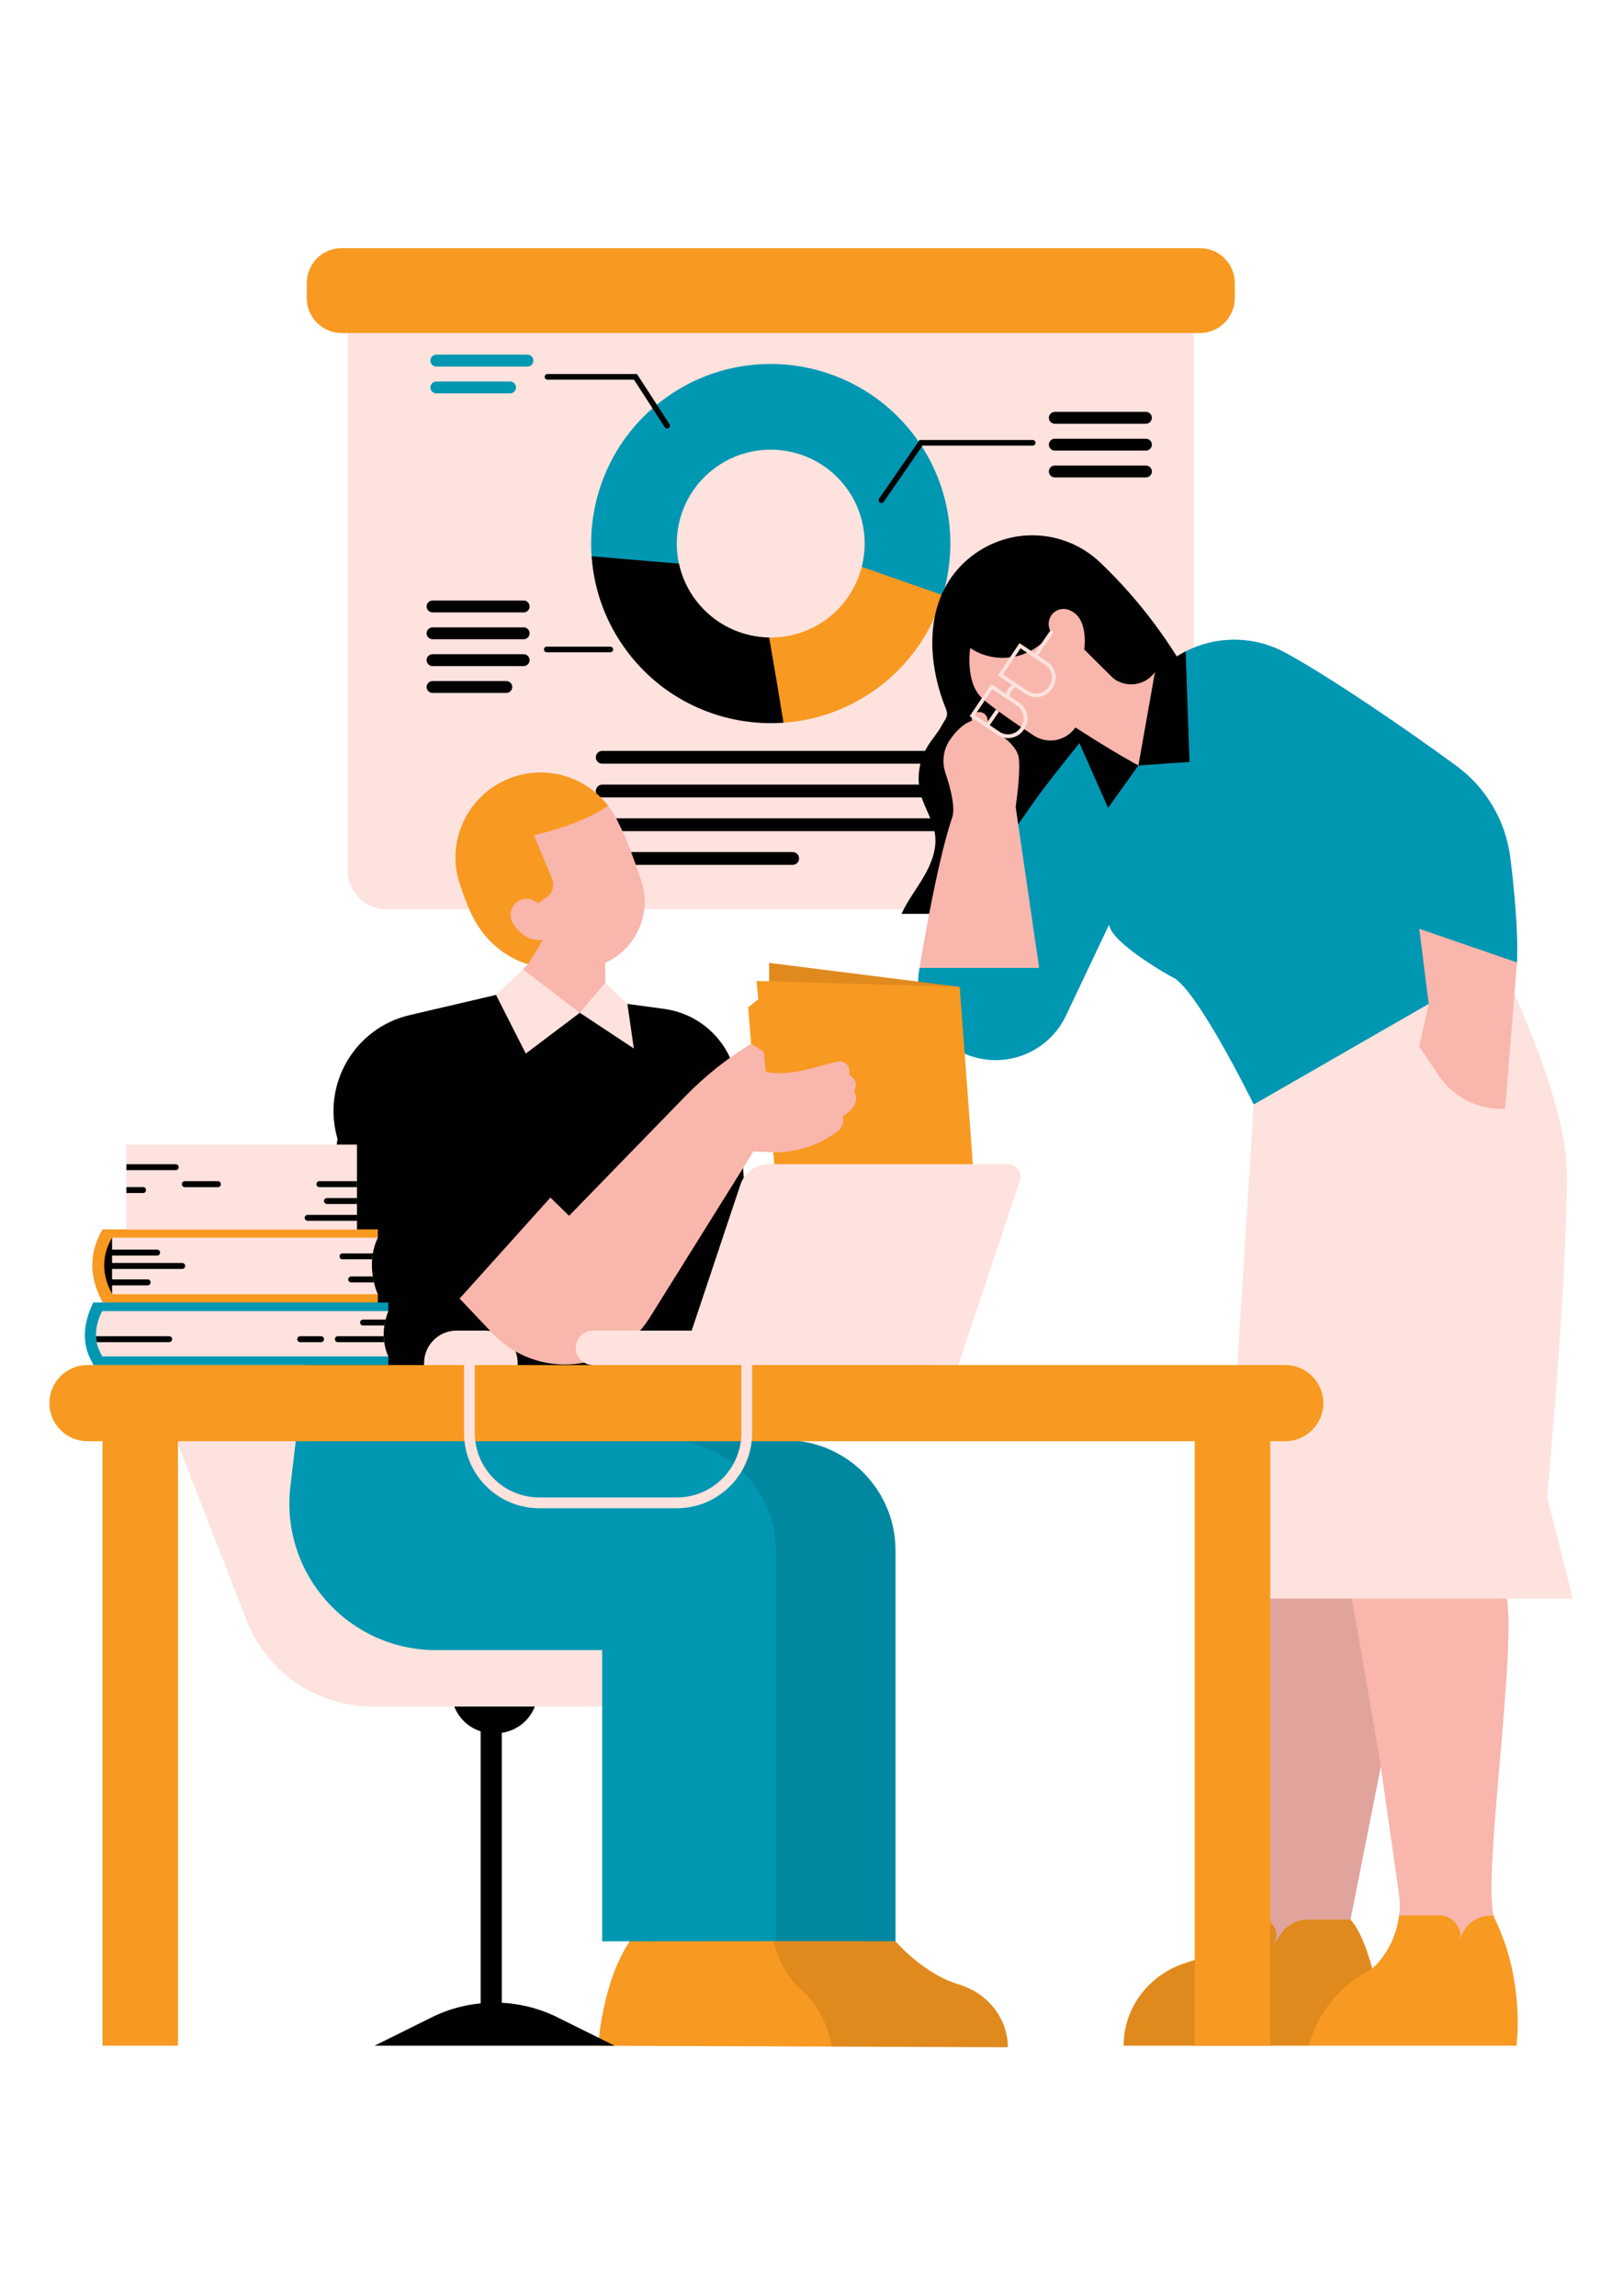 <svg xmlns="http://www.w3.org/2000/svg" xmlns:xlink="http://www.w3.org/1999/xlink" width="1587" zoomAndPan="magnify" viewBox="0 0 1190.25 1683.75" height="2245" preserveAspectRatio="xMidYMid meet" version="1.0"><defs><filter x="0%" y="0%" width="100%" height="100%" id="8d992dec5b"><feColorMatrix values="0 0 0 0 1 0 0 0 0 1 0 0 0 0 1 0 0 0 1 0" color-interpolation-filters="sRGB"/></filter><clipPath id="b5373e419d"><path d="M 487 1047 L 1016 1047 L 1016 1502.375 L 487 1502.375 Z M 487 1047 " clip-rule="nonzero"/></clipPath><mask id="2dc7b1cf20"><g filter="url(#8d992dec5b)"><rect x="-119.025" width="1428.3" fill="#000000" y="-168.375" height="2020.5" fill-opacity="0.1"/></g></mask><clipPath id="648fb1fe79"><rect x="0" width="529" y="0" height="456"/></clipPath><clipPath id="0cf872f1c7"><path d="M 70 706 L 1153.766 706 L 1153.766 1173 L 70 1173 Z M 70 706 " clip-rule="nonzero"/></clipPath><clipPath id="41317a28e3"><path d="M 36.219 182 L 971 182 L 971 1501 L 36.219 1501 Z M 36.219 182 " clip-rule="nonzero"/></clipPath><mask id="7803d75b9c"><g filter="url(#8d992dec5b)"><rect x="-119.025" width="1428.3" fill="#000000" y="-168.375" height="2020.5" fill-opacity="0.1"/></g></mask><clipPath id="685d019ece"><path d="M 1 2 L 140.957 2 L 140.957 20 L 1 20 Z M 1 2 " clip-rule="nonzero"/></clipPath><clipPath id="13d46eb5e3"><rect x="0" width="141" y="0" height="22"/></clipPath></defs><path fill="#fde2dd" d="M 846.922 666.898 L 283.574 666.898 C 267.793 666.898 254.992 654.098 254.992 638.316 L 254.992 229.508 C 254.992 213.727 267.793 200.93 283.574 200.93 L 846.922 200.93 C 862.703 200.93 875.504 213.727 875.504 229.508 L 875.504 638.344 C 875.504 654.098 862.703 666.898 846.922 666.898 Z M 108.766 1003.266 L 180.836 1188.395 C 195.801 1226.844 232.984 1252.02 274.23 1251.625 L 333.16 1251.625 L 370.105 1266.297 L 391.906 1251.625 L 604.582 1251.625 C 613.898 1251.625 621.445 1244.078 621.445 1234.762 C 621.445 1225.445 613.898 1217.898 604.582 1217.898 L 544.492 1217.898 C 508.68 1217.898 476.539 1195.969 463.473 1162.609 L 399.215 998.543 C 386.125 965.105 353.746 943.23 317.828 943.574 L 148.059 945.129 C 118.266 945.422 97.945 975.453 108.766 1003.266 " fill-opacity="1" fill-rule="nonzero"/><path fill="#0097b2" d="M 669.898 318.707 C 696.551 353.57 703.07 397.48 691.379 436.512 L 667.363 449.258 L 631.977 415.719 C 636.988 396.004 633.297 374.258 619.969 356.84 C 608.672 342.09 592.602 333.168 575.578 330.609 C 572.598 330.16 569.617 329.871 566.582 329.816 C 551.539 329.5 536.258 334.094 523.379 343.938 C 501.449 360.695 492.398 388.062 497.887 413.367 C 491.738 412.895 486.195 428.992 478.832 428.359 C 464.582 427.172 447.48 409.121 433.84 407.906 C 430.883 365.234 448.695 321.926 485.246 294.008 C 501.344 281.707 519.367 273.688 537.949 269.781 C 555.129 266.164 572.781 266.059 589.855 269.277 C 620.602 275.164 649.395 291.895 669.898 318.707 Z M 669.898 318.707 " fill-opacity="1" fill-rule="nonzero"/><path fill="#f89921" d="M 607.09 453.457 C 619.914 443.664 628.309 430.23 632 415.742 L 691.406 436.539 C 683.727 462.242 668.184 485.836 645.25 503.359 C 624.004 519.59 599.438 528.324 574.629 530.066 C 573.441 522.887 562.57 513.254 561.172 504.863 C 558.902 491.246 566.055 478.551 564.102 467.547 C 579.062 467.84 594.238 463.273 607.09 453.457 Z M 607.09 453.457 " fill-opacity="1" fill-rule="nonzero"/><path fill="#f8b6ad" d="M 1095.941 1406.746 C 1095.754 1406.246 1095.57 1405.691 1095.414 1405.059 C 1087.391 1373.891 1112.988 1205.918 1104.57 1169.312 C 1095.992 1131.973 912.266 1161.977 912.266 1161.977 L 921.078 1401.652 C 921.078 1401.652 919.945 1404.188 917.332 1407.988 C 917.332 1407.988 943.113 1465.176 996.082 1469.133 C 1049.02 1473.09 1095.941 1406.746 1095.941 1406.746 Z M 1006.293 1444.035 C 1006.293 1444.035 1000.172 1418.57 990.379 1407.961 L 1012.625 1295.75 C 1017.695 1331.219 1022.574 1365.367 1025.875 1388.562 C 1026.668 1394.051 1026.719 1399.516 1026.086 1404.871 C 1024.344 1419.781 1017.379 1433.719 1006.293 1444.035 Z M 1006.293 1444.035 " fill-opacity="1" fill-rule="nonzero"/><path fill="#010101" d="M 574.602 530.066 C 531.879 533.074 488.547 515.234 460.598 478.684 C 444.34 457.414 435.582 432.793 433.863 407.934 C 454.582 409.754 479.836 411.945 497.914 413.367 C 500 422.949 504.141 432.238 510.5 440.523 C 523.801 457.914 543.754 467.203 564.074 467.574 C 567.215 485.336 571.516 511.195 574.602 530.066 Z M 883.605 509.086 C 882.391 509.508 876.98 507.793 878.195 508.27 C 860.223 472.879 835.68 440.102 806.996 412.684 C 793.984 400.254 776.383 392.602 756.961 392.602 C 731.23 392.602 706.949 406.691 694.152 428.992 C 678.582 456.094 682.195 491.457 693.516 519.406 C 695.891 525.289 693.703 526.477 690.695 532.047 C 687.684 537.613 683.277 542.336 680.031 547.773 C 673.832 558.172 672.062 571.129 675.309 582.766 C 678.133 592.953 684.543 602.109 685.785 612.613 C 687.051 623.172 682.883 633.672 677.523 642.883 C 672.168 652.094 665.57 660.59 661.137 670.25 L 764.746 670.25 M 387.234 723.797 L 363.719 729.707 L 300.438 744.512 C 260.008 753.961 235.809 795.445 247.523 835.293 L 220.211 1029.129 L 556.789 1029.129 L 540.875 797.426 C 538.844 767.945 516.387 743.957 487.121 739.973 L 460.07 736.305 L 440.461 726.594 Z M 387.234 723.797 " fill-opacity="1" fill-rule="nonzero"/><path fill="#f89921" d="M 1112.066 1500.379 L 823.988 1500.379 C 823.988 1499.242 824.016 1498.082 824.098 1496.922 C 825.52 1470.371 844.047 1447.703 869.406 1439.707 C 872.441 1438.758 875.793 1437.621 879.516 1436.25 C 900.441 1428.676 911.977 1415.668 917.305 1407.934 L 924.852 1407.934 C 934.062 1407.934 939.5 1418.699 933.668 1425.828 C 933.613 1425.879 933.59 1425.934 933.535 1425.957 C 935.699 1423.848 937.547 1421.367 939.078 1418.938 C 943.328 1412.156 950.664 1407.934 958.66 1407.934 L 990.379 1407.934 C 1000.195 1418.543 1006.293 1444.008 1006.293 1444.008 C 1017.352 1433.691 1024.316 1419.758 1026.059 1404.848 L 1055.984 1404.848 C 1065.805 1405.137 1072.902 1414.348 1070.684 1423.898 C 1072.559 1412.973 1082.059 1404.977 1093.145 1405.031 L 1095.414 1405.031 C 1095.57 1405.637 1095.754 1406.219 1095.941 1406.719 C 1118.898 1453.273 1112.066 1500.379 1112.066 1500.379 Z M 1012.625 1295.75 Z M 739.121 1501.512 C 739.121 1500.641 739.094 1499.773 739.039 1498.926 C 737.828 1478.527 723.18 1461.48 703.598 1455.621 C 700.984 1454.828 698.215 1453.852 695.363 1452.637 C 673.223 1443.086 656.758 1423.875 656.758 1423.875 L 473.742 1410.441 C 442.602 1436.383 438.719 1500.406 438.719 1500.406 Z M 739.121 1501.512 C 739.121 1500.641 739.094 1499.773 739.039 1498.926 C 737.828 1478.527 723.18 1461.48 703.598 1455.621 C 700.984 1454.828 698.215 1453.852 695.363 1452.637 C 673.223 1443.086 656.758 1423.875 656.758 1423.875 L 473.742 1410.441 C 442.602 1436.383 438.719 1500.406 438.719 1500.406 Z M 75.172 955.266 L 233.695 967.246 L 277.082 955.266 L 277.082 949.219 L 255.836 930.59 L 277.082 907.707 L 277.082 901.664 L 261.801 901.664 L 252.352 893.801 L 92.719 901.664 L 75.195 901.664 C 58.492 930.191 74.934 953.074 75.172 955.266 Z M 75.172 955.266 " fill-opacity="1" fill-rule="nonzero"/><path fill="#0097b2" d="M 315.637 264.477 C 315.637 262.074 317.59 260.121 319.992 260.121 L 386.812 260.121 C 389.211 260.121 391.164 262.074 391.164 264.477 C 391.164 266.879 389.211 268.828 386.812 268.828 L 319.992 268.828 C 317.59 268.855 315.637 266.902 315.637 264.477 Z M 374.066 279.809 L 320.02 279.809 C 317.617 279.809 315.664 281.762 315.664 284.164 C 315.664 286.562 317.617 288.516 320.02 288.516 L 374.066 288.516 C 376.465 288.516 378.418 286.562 378.418 284.164 C 378.418 281.762 376.465 279.809 374.066 279.809 Z M 1112.512 705.879 C 1113.465 683.867 1110.668 653.676 1107.656 629.293 C 1104.332 602.164 1089.898 577.672 1067.836 561.523 C 1030.703 534.367 976.473 497.184 942.824 478.789 C 919.84 466.227 892.367 466.07 869.488 477.734 C 865.82 479.609 865.316 496.496 861.938 498.953 L 852.414 512.148 L 844.734 521.121 L 823.883 543.84 C 823.883 543.84 801.77 532.492 791.637 545.027 C 781.926 557.062 770.496 571.395 763.082 581.422 C 747.906 601.926 674.359 709.914 674.359 709.914 C 667.629 745.012 694.52 777.551 730.254 777.551 C 752.234 777.551 772.266 764.887 781.688 745.012 L 813.355 678.195 C 815.336 692.207 859.223 716.434 859.223 716.434 C 876.508 722.527 919.469 810.09 919.469 810.09 L 1052.844 797.555 Z M 656.73 1137.172 C 656.73 1245.449 656.73 1424.031 656.73 1423.848 C 656.73 1423.582 441.625 1423.848 441.625 1423.848 L 441.625 1210.246 L 319.754 1210.246 C 255.387 1210.246 205.434 1154.062 212.98 1090.145 L 220.184 1029.102 L 477.199 1038.289 L 575.789 1056.258 C 620.523 1056.258 656.73 1092.492 656.73 1137.172 Z M 68.441 955.266 L 284.812 955.266 L 284.812 961.598 L 268.609 984.398 L 284.812 994.848 L 284.812 1001.184 L 68.441 1001.184 C 68.441 998.941 54.453 983.711 68.441 955.266 Z M 68.441 955.266 " fill-opacity="1" fill-rule="nonzero"/><g clip-path="url(#b5373e419d)"><g mask="url(#2dc7b1cf20)"><g transform="matrix(1, 0, 0, 1, 487, 1047)"><g clip-path="url(#648fb1fe79)"><path fill="#010101" d="M 503.379 360.961 C 513.195 371.57 519.293 397.035 519.293 397.035 C 519.188 397.09 519.055 397.141 518.949 397.219 C 496.148 408.516 479.363 428.992 472.953 453.379 L 337.016 453.379 C 337.016 452.242 337.043 451.082 337.121 449.922 C 338.547 423.371 357.074 400.703 382.434 392.707 C 385.469 391.758 388.82 390.621 392.543 389.25 C 413.469 381.676 425 368.668 430.332 360.934 L 430.359 360.934 C 432.973 357.133 434.105 354.602 434.105 354.602 L 425.293 114.926 C 425.293 114.926 460.523 109.172 500.848 105.848 C 511.719 166.016 525.652 248.695 525.652 248.695 Z M 216.598 408.621 C 213.984 407.828 211.215 406.852 208.363 405.637 C 186.223 396.086 169.758 376.875 169.758 376.875 L 169.598 376.875 C 169.703 376.875 169.758 376.875 169.758 376.875 C 169.758 377.059 169.758 198.477 169.758 90.199 C 169.758 45.52 133.523 9.312 88.844 9.312 L 47.648 1.789 L 1.016 9.312 C 45.695 9.312 81.93 45.52 81.93 90.199 C 81.93 196.973 81.93 372.098 81.93 376.77 C 81.48 376.77 80.664 376.875 80.398 376.875 C 85.176 395.109 92.906 405.375 99.27 411.047 C 108.926 419.625 116.422 430.418 120.141 442.797 C 121.648 447.785 122.492 451.664 122.965 454.066 L 252.121 454.539 C 252.121 453.668 252.094 452.797 252.039 451.953 C 250.852 431.5 236.207 414.453 216.598 408.621 Z M 216.598 408.621 " fill-opacity="1" fill-rule="nonzero"/></g></g></g></g><g clip-path="url(#0cf872f1c7)"><path fill="#fde2dd" d="M 1153.473 1172.453 L 896.695 1172.453 L 919.469 810.066 L 1100.031 706.219 C 1100.031 706.219 1149.09 804.207 1149.09 860.574 C 1149.223 940.801 1134.629 1098.191 1134.629 1098.191 Z M 383.484 710.891 L 363.746 729.68 L 385.598 772.723 L 425.234 742.797 L 464.82 769.004 L 460.098 736.277 L 443.918 720.707 Z M 284.84 961.598 L 74.879 961.598 C 64.746 982.184 74.879 993.211 74.879 994.848 L 284.812 994.848 C 284.84 994.848 277.082 980.414 284.84 961.598 Z M 277.082 907.734 L 82.191 907.734 C 74.59 929.43 82.004 947.559 82.191 949.246 L 277.055 949.246 C 277.082 949.246 267.289 928.453 277.082 907.734 Z M 261.773 839.492 L 92.691 839.492 L 92.691 901.852 L 261.773 901.852 Z M 334.875 1025.832 L 355.777 1025.832 C 368.973 1025.832 379.66 1015.145 379.66 1001.949 L 379.66 999.785 C 379.66 986.59 368.973 975.902 355.777 975.902 L 334.875 975.902 C 321.68 975.902 310.992 986.59 310.992 999.785 L 310.992 1001.949 C 311.02 1015.145 321.707 1025.832 334.875 1025.832 Z M 334.875 1025.832 " fill-opacity="1" fill-rule="nonzero"/></g><path fill="#010101" d="M 691.195 555.426 C 691.195 558.012 689.082 560.125 686.496 560.125 L 441.648 560.125 C 439.062 560.125 436.953 558.012 436.953 555.426 C 436.953 552.84 439.062 550.73 441.648 550.73 L 686.496 550.73 C 689.082 550.73 691.195 552.812 691.195 555.426 Z M 686.496 575.457 L 441.648 575.457 C 439.062 575.457 436.953 577.566 436.953 580.156 C 436.953 582.742 439.062 584.852 441.648 584.852 L 686.496 584.852 C 689.082 584.852 691.195 582.742 691.195 580.156 C 691.195 577.566 689.082 575.457 686.496 575.457 Z M 686.496 600.211 L 441.648 600.211 C 439.062 600.211 436.953 602.32 436.953 604.91 C 436.953 607.496 439.062 609.605 441.648 609.605 L 686.496 609.605 C 689.082 609.605 691.195 607.496 691.195 604.91 C 691.195 602.297 689.082 600.211 686.496 600.211 Z M 581.305 624.938 L 441.625 624.938 C 439.039 624.938 436.926 627.051 436.926 629.637 C 436.926 632.223 439.039 634.332 441.625 634.332 L 581.305 634.332 C 583.895 634.332 586.004 632.223 586.004 629.637 C 586.004 627.051 583.918 624.938 581.305 624.938 Z M 401.484 278.461 L 464.898 278.461 L 487.543 313.375 C 488.176 314.328 489.441 314.617 490.391 313.984 C 491.344 313.352 491.633 312.082 491 311.133 L 467.145 274.344 L 401.484 274.344 C 400.348 274.344 399.426 275.27 399.426 276.402 C 399.426 277.539 400.348 278.461 401.484 278.461 Z M 400.984 478.395 L 447.586 478.395 C 448.723 478.395 449.645 477.469 449.645 476.336 C 449.645 475.199 448.723 474.277 447.586 474.277 L 400.984 474.277 C 399.848 474.277 398.926 475.199 398.926 476.336 C 398.926 477.469 399.848 478.395 400.984 478.395 Z M 757.355 322.691 L 674.383 322.691 L 644.723 365.707 C 644.062 366.66 644.301 367.926 645.25 368.586 C 646.199 369.246 647.465 369.008 648.125 368.059 L 676.547 326.836 L 757.355 326.836 C 758.488 326.836 759.414 325.91 759.414 324.777 C 759.414 323.617 758.488 322.691 757.355 322.691 Z M 317.219 449.152 L 384.039 449.152 C 386.441 449.152 388.395 447.199 388.395 444.801 C 388.395 442.398 386.441 440.445 384.039 440.445 L 317.219 440.445 C 314.82 440.445 312.867 442.398 312.867 444.801 C 312.867 447.199 314.82 449.152 317.219 449.152 Z M 317.219 468.84 L 384.039 468.84 C 386.441 468.84 388.395 466.887 388.395 464.488 C 388.395 462.086 386.441 460.133 384.039 460.133 L 317.219 460.133 C 314.82 460.133 312.867 462.086 312.867 464.488 C 312.867 466.887 314.82 468.84 317.219 468.84 Z M 317.219 488.527 L 384.039 488.527 C 386.441 488.527 388.395 486.574 388.395 484.172 C 388.395 481.773 386.441 479.82 384.039 479.82 L 317.219 479.82 C 314.82 479.82 312.867 481.773 312.867 484.172 C 312.867 486.574 314.82 488.527 317.219 488.527 Z M 317.219 508.215 L 371.293 508.215 C 373.695 508.215 375.648 506.262 375.648 503.859 C 375.648 501.461 373.695 499.508 371.293 499.508 L 317.219 499.508 C 314.82 499.508 312.867 501.461 312.867 503.859 C 312.867 506.262 314.82 508.215 317.219 508.215 Z M 773.559 310.789 L 840.379 310.789 C 842.781 310.789 844.734 308.836 844.734 306.438 C 844.734 304.035 842.781 302.082 840.379 302.082 L 773.559 302.082 C 771.156 302.082 769.203 304.035 769.203 306.438 C 769.203 308.836 771.156 310.789 773.559 310.789 Z M 773.559 330.477 L 840.379 330.477 C 842.781 330.477 844.734 328.523 844.734 326.121 C 844.734 323.723 842.781 321.77 840.379 321.77 L 773.559 321.77 C 771.156 321.77 769.203 323.723 769.203 326.121 C 769.203 328.523 771.156 330.477 773.559 330.477 Z M 844.758 345.809 C 844.758 343.41 842.805 341.457 840.406 341.457 L 773.559 341.457 C 771.156 341.457 769.203 343.41 769.203 345.809 C 769.203 348.211 771.156 350.164 773.559 350.164 L 840.379 350.164 C 842.805 350.164 844.758 348.211 844.758 345.809 Z M 869.488 477.762 C 865.82 479.633 862.258 481.773 858.852 484.254 L 847.004 492.883 L 837.949 509.797 L 810.055 522.414 C 810.055 522.414 801.742 532.441 791.609 545.004 L 812.641 592.531 L 834.863 561.418 L 872.363 558.832 Z M 368.02 1468.922 L 368.02 1270.891 C 378.867 1269.359 388.184 1262.102 392.223 1251.68 L 333.16 1251.68 C 336.59 1260.492 343.797 1267.062 352.504 1269.809 L 352.504 1469.316 C 339.492 1470.586 326.695 1474.277 314.793 1480.48 L 274.68 1500.379 L 450.727 1500.379 L 410.613 1480.48 C 397.207 1473.512 382.695 1469.688 368.02 1468.922 Z M 124.043 980.02 L 70.418 980.02 C 70.473 981.602 70.656 983.051 70.895 984.371 L 124.043 984.371 C 125.258 984.371 126.234 983.395 126.234 982.184 C 126.234 980.969 125.258 980.02 124.043 980.02 Z M 235.41 980.02 L 220.184 980.02 C 218.969 980.02 217.992 980.996 217.992 982.207 C 217.992 983.422 218.969 984.398 220.184 984.398 L 235.41 984.398 C 236.625 984.398 237.602 983.422 237.602 982.207 C 237.602 980.996 236.625 980.02 235.41 980.02 Z M 133.598 926.289 L 82.191 926.289 L 82.191 920.879 L 115.203 920.879 C 116.418 920.879 117.395 919.902 117.395 918.688 C 117.395 917.473 116.418 916.496 115.203 916.496 L 82.191 916.496 L 82.191 907.734 C 69.285 929.824 82.004 947.559 82.191 949.246 L 82.191 942.73 L 108.238 942.73 C 109.449 942.73 110.426 941.754 110.426 940.539 C 110.426 939.324 109.449 938.348 108.238 938.348 L 82.191 938.348 L 82.191 930.668 L 133.598 930.668 C 134.812 930.668 135.789 929.691 135.789 928.477 C 135.789 927.266 134.812 926.289 133.598 926.289 Z M 249 921.457 C 249 922.672 249.977 923.648 251.191 923.648 L 272.91 923.648 C 273.016 922.223 273.176 920.773 273.438 919.293 L 251.164 919.293 C 249.977 919.27 249 920.242 249 921.457 Z M 257.551 936.184 C 256.34 936.184 255.363 937.16 255.363 938.375 C 255.363 939.59 256.34 940.562 257.551 940.562 L 274.258 940.562 C 273.941 939.219 273.648 937.793 273.387 936.211 L 257.551 936.211 Z M 281.41 980.02 L 247.789 980.02 C 246.574 980.02 245.598 980.996 245.598 982.207 C 245.598 983.422 246.574 984.398 247.789 984.398 L 281.777 984.398 C 281.621 983.027 281.461 981.574 281.41 980.02 Z M 264.07 969.988 C 264.07 971.203 265.047 972.18 266.262 972.18 L 281.91 972.18 C 282.121 970.781 282.41 969.305 282.809 967.824 L 266.289 967.824 C 265.047 967.801 264.07 968.777 264.07 969.988 Z M 159.805 866.328 L 135.551 866.328 C 134.336 866.328 133.359 867.305 133.359 868.52 C 133.359 869.734 134.336 870.711 135.551 870.711 L 159.805 870.711 C 161.016 870.711 161.992 869.734 161.992 868.52 C 161.992 867.305 161.016 866.328 159.805 866.328 Z M 107.102 872.848 C 107.102 871.633 106.125 870.656 104.91 870.656 L 92.691 870.656 L 92.691 875.012 L 104.938 875.012 C 106.125 875.039 107.102 874.062 107.102 872.848 Z M 131.062 856.062 C 131.062 854.848 130.09 853.871 128.875 853.871 L 92.691 853.871 L 92.691 858.227 L 128.898 858.227 C 130.09 858.254 131.062 857.277 131.062 856.062 Z M 225.648 895.383 L 261.801 895.383 L 261.801 891.031 L 225.648 891.031 C 224.434 891.031 223.457 892.008 223.457 893.219 C 223.457 894.406 224.434 895.383 225.648 895.383 Z M 237.602 880.844 C 237.602 882.059 238.578 883.035 239.793 883.035 L 261.801 883.035 L 261.801 878.68 L 239.793 878.68 C 238.578 878.68 237.602 879.656 237.602 880.844 Z M 234.25 870.684 L 261.773 870.684 L 261.773 866.328 L 234.25 866.328 C 233.035 866.328 232.059 867.305 232.059 868.52 C 232.059 869.707 233.035 870.684 234.25 870.684 Z M 234.25 870.684 " fill-opacity="1" fill-rule="nonzero"/><g clip-path="url(#41317a28e3)"><path fill="#f89921" d="M 879.965 244.234 L 250.531 244.234 C 236.414 244.234 224.988 232.809 224.988 218.688 L 224.988 207.551 C 224.988 193.434 236.414 182.008 250.531 182.008 L 879.988 182.008 C 894.109 182.008 905.535 193.434 905.535 207.551 L 905.535 218.688 C 905.508 232.809 894.082 244.234 879.965 244.234 Z M 550.773 764.699 L 552.172 785.102 C 552.172 785.102 556.895 785.336 561.41 785.441 C 562.016 792.277 571.332 897.973 574.051 898.949 C 576.871 899.949 717.953 914.359 717.953 914.359 L 703.809 723.797 L 564.047 706.219 L 564.047 719.758 L 554.785 719.496 L 556.129 732.848 C 552.438 735.777 548.66 738.863 548.66 738.863 Z M 336.961 647.555 C 327.355 617.496 342.105 585.012 370.898 572.051 C 397.711 559.992 428.641 568.438 445.977 591.027 L 423.598 700.914 L 387.262 707.145 C 387.262 707.145 361.426 701.285 346.832 672.574 C 343.109 665.262 339.809 656.527 336.961 647.555 Z M 970.48 1029.102 C 970.48 1044.516 957.973 1057.023 942.562 1057.023 L 931.531 1057.023 L 931.531 1500.379 L 876.191 1500.379 L 876.191 1057.023 L 130.512 1057.023 L 130.512 1500.379 L 75.172 1500.379 L 75.172 1057.023 L 64.141 1057.023 C 48.727 1057.023 36.219 1044.543 36.219 1029.102 C 36.219 1013.691 48.727 1001.184 64.141 1001.184 L 434.867 1001.184 L 455.371 994.848 L 702.809 1001.184 L 942.562 1001.184 C 957.973 1001.184 970.48 1013.691 970.48 1029.102 Z M 970.48 1029.102 " fill-opacity="1" fill-rule="nonzero"/></g><g mask="url(#7803d75b9c)"><g transform="matrix(1, 0, 0, 1, 563, 704)"><g clip-path="url(#13d46eb5e3)"><g clip-path="url(#685d019ece)"><path fill="#010101" d="M 1.074 15.758 L 1.074 2.219 L 140.836 19.797 Z M 1.074 15.758 " fill-opacity="1" fill-rule="nonzero"/></g></g></g></g><path fill="#f8b6ad" d="M 816.23 497.289 C 825.836 504.941 839.93 502.938 847.004 492.883 L 834.863 561.391 C 834.863 561.391 818.344 552.734 788.652 533.523 C 781.738 543.5 768.121 546.109 758.016 539.406 C 744.398 530.383 726.98 518.43 719.961 511.805 C 707.664 500.246 711.488 475.281 711.488 475.281 C 730.727 488.055 756.59 483.461 770.285 464.855 L 770.945 463.828 C 768.57 460.344 768.332 455.699 770.629 451.898 C 773.797 446.727 780.527 445.062 785.723 448.203 C 798.551 454.562 795.121 476.363 795.121 476.363 Z M 744.871 591.949 C 744.953 589.762 748.25 570.496 747.273 557.012 C 746.297 543.523 723.891 533.312 723.891 533.312 C 723.891 533.312 726.926 522.203 717.48 522.227 C 711.25 522.992 712.809 528.613 712.809 528.613 C 706.105 530.805 700.562 536.902 696.551 542.785 C 691.695 549.887 690.641 558.883 693.387 567.039 C 696.949 577.621 701.145 593.137 697.977 600.582 C 686.602 634.121 674.332 709.887 674.332 709.887 L 762.078 709.887 Z M 1112.512 705.879 L 1040.812 681.203 L 1047.777 736.305 L 1040.812 767.496 L 1055.062 788.77 C 1065.883 804.918 1084.383 814.184 1103.777 813.152 Z M 470.258 646.023 C 465.402 631.273 459.594 615.465 453.816 604.012 C 453.207 602.797 452.602 601.609 451.969 600.395 C 450.227 597.043 448.195 593.93 445.977 591.027 C 424.891 605.594 391.586 612.508 391.586 612.508 L 405.098 645.234 C 406.684 650.008 404.969 655.234 400.879 658.137 L 394.516 662.648 C 390.719 658.852 384.672 658.031 379.922 661.039 C 374.383 664.523 372.746 671.859 376.281 677.348 C 377.391 679.09 378.789 680.91 380.504 682.785 C 388.367 691.285 398.184 689.227 398.184 689.227 L 387.234 707.172 L 383.461 710.918 L 425.207 742.824 L 443.867 720.734 L 443.84 706.246 L 446.031 705.137 C 467.617 694.082 477.832 669.012 470.258 646.023 Z M 626.301 800.723 C 626.301 800.723 630.789 792.332 622.766 788.609 C 622.766 788.609 624.746 781.062 617.938 778.793 C 611.129 776.523 584.977 790.879 561.566 786.207 L 560.09 771.324 L 550.824 765.52 C 533.145 776.34 516.863 789.324 502.426 804.18 L 417.344 891.691 L 403.648 878.336 L 337.066 952.414 C 344.453 960.227 352.688 968.934 361.105 977.828 C 393.832 1012.398 450.305 1007.121 476.062 967.086 L 552.566 844.477 L 565.5 845.031 C 583.129 845.797 600.465 840.309 614.453 829.543 C 617.805 826.98 619.203 822.602 618.016 818.562 C 628.176 812.969 629.602 804.656 626.301 800.723 Z M 626.301 800.723 " fill-opacity="1" fill-rule="nonzero"/><path fill="#fde2dd" d="M 768.07 485.414 L 761.051 480.691 L 772.105 464.645 C 772.977 463.008 770.895 461.664 769.836 463.086 L 758.781 479.16 L 747.672 471.691 L 731.781 495.336 L 742.234 502.355 C 739.383 504.363 738.273 507 737.852 508.926 L 727.008 501.645 L 711.121 525.289 L 731.547 539.012 C 733.922 540.594 736.586 541.359 739.25 541.359 C 743.711 541.359 748.094 539.223 750.785 535.238 L 751.207 534.605 C 755.48 528.27 753.766 519.641 747.434 515.367 L 740.387 510.645 C 740.492 509.297 741.152 506.078 744.766 504.07 L 752.184 509.059 C 754.559 510.645 757.25 511.406 759.891 511.406 C 764.348 511.406 768.73 509.27 771.422 505.285 L 771.844 504.652 C 776.094 498.32 774.402 489.688 768.07 485.414 Z M 745.848 517.664 C 750.914 521.066 752.289 527.98 748.859 533.074 L 748.434 533.707 C 745.031 538.773 738.117 540.148 733.023 536.715 L 725.82 531.859 L 732.68 521.91 L 730.41 520.355 L 723.551 530.328 L 714.918 524.523 L 727.746 505.469 Z M 769.547 503.094 L 769.125 503.73 C 765.723 508.797 758.805 510.141 753.715 506.738 L 735.582 494.543 L 748.41 475.492 L 766.539 487.684 C 771.605 491.113 772.953 498.027 769.547 503.094 Z M 747.855 866.277 L 702.809 1001.184 L 551.59 1001.184 L 551.59 1050.98 C 551.59 1081.41 526.836 1106.188 496.383 1106.188 L 395.492 1106.188 C 365.066 1106.188 340.285 1081.434 340.285 1050.98 L 340.285 990.285 L 348.203 990.285 L 348.203 1050.98 C 348.203 1077.055 369.422 1098.273 395.492 1098.273 L 496.383 1098.273 C 522.457 1098.273 543.676 1077.055 543.676 1050.98 L 543.676 1001.184 L 434.867 1001.184 C 427.902 1001.184 422.227 995.535 422.227 988.543 C 422.227 981.547 427.875 975.902 434.867 975.902 L 507.254 975.902 L 543.016 868.809 C 545.996 859.891 554.363 853.871 563.758 853.871 L 738.934 853.871 C 745.348 853.898 749.887 860.18 747.855 866.277 Z M 747.855 866.277 " fill-opacity="1" fill-rule="nonzero"/></svg>